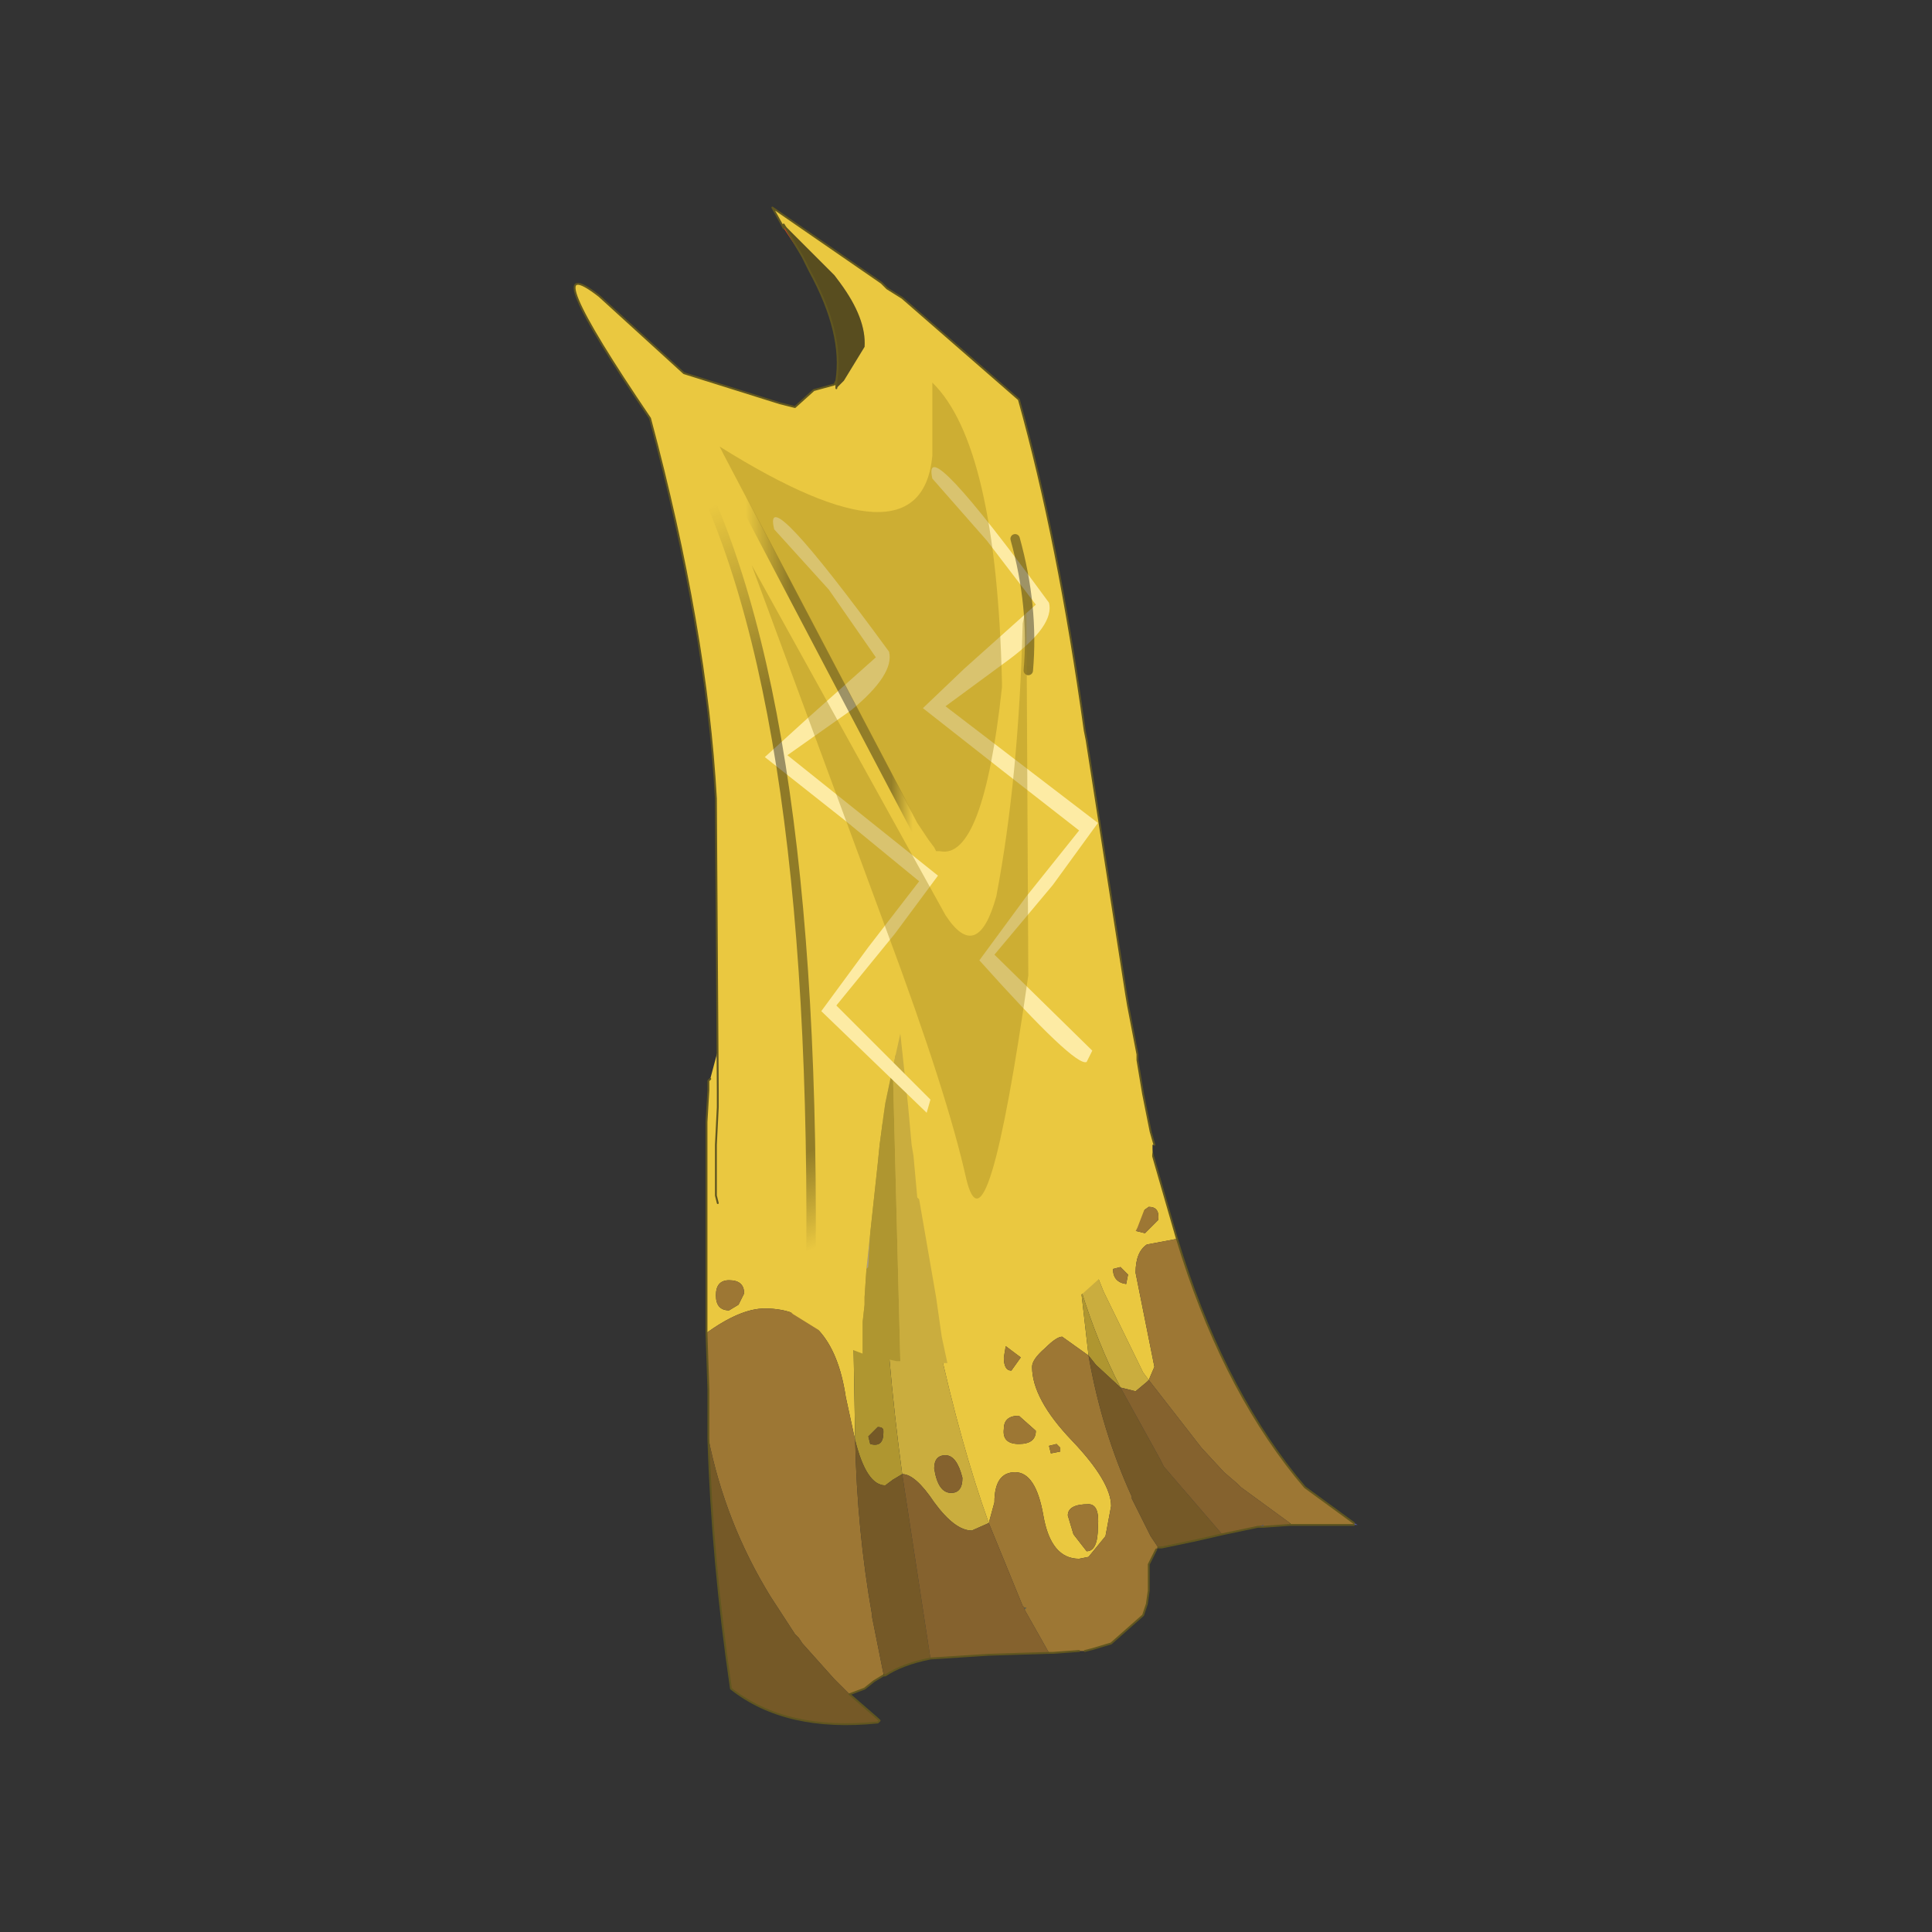 <?xml version="1.0" encoding="UTF-8" standalone="no"?>
<svg xmlns:xlink="http://www.w3.org/1999/xlink" height="440.0px" width="440.0px" xmlns="http://www.w3.org/2000/svg">
  <rect width="100%" height="100%" fill="#333333" stroke="none"/>
  <g transform="matrix(10.0, 0.0, 0.0, 10.0, 0.0, 0.0)">
    <use height="44.0" transform="matrix(0.909, 0.0, 0.0, 0.909, 2.0, 2.0)" width="44.0" xlink:href="#sprite0"/>
  </g>
  <defs>
    <g id="sprite0" transform="matrix(1.0, 0.0, 0.0, 1.0, 0.0, 0.0)">
      <use height="44.0" transform="matrix(1.0, 0.0, 0.0, 1.0, 0.0, 0.0)" width="44.0" xlink:href="#shape0"/>
      <use height="40.3" transform="matrix(0.943, 0.0, 0.0, 0.943, 12.2, 3.0)" width="20.8" xlink:href="#sprite1"/>
    </g>
    <g id="shape0" transform="matrix(1.0, 0.0, 0.0, 1.0, 0.0, 0.0)">
      <path d="M44.0 44.0 L0.0 44.0 0.0 0.0 44.0 0.0 44.0 44.0" fill="#43adca" fill-opacity="0.0" fill-rule="evenodd" stroke="none"/>
    </g>
    <g id="sprite1" transform="matrix(1.0, 0.0, 0.0, 1.0, 0.0, 0.0)">
      <use height="21.4" transform="matrix(1.0, 0.0, 0.0, 1.0, 3.45, 18.9)" width="17.35" xlink:href="#sprite2"/>
      <use height="31.0" transform="matrix(1.0, 0.0, 0.0, 1.0, 0.0, 0.0)" width="15.4" xlink:href="#sprite3"/>
    </g>
    <g id="sprite2" transform="matrix(1.0, 0.0, 0.0, 1.0, 5.9, 1.75)">
      <use height="21.4" transform="matrix(1.0, 0.0, 0.0, 1.0, -5.9, -1.75)" width="17.35" xlink:href="#shape1"/>
    </g>
    <g id="shape1" transform="matrix(1.0, 0.0, 0.0, 1.0, 5.9, 1.75)">
      <path d="M2.6 9.7 L2.25 10.0 Q1.8 10.0 1.95 9.7 1.95 9.4 2.25 9.4 2.7 9.4 2.6 9.7" fill="#484b23" fill-rule="evenodd" stroke="none"/>
      <path d="M8.8 14.4 L8.95 14.35 8.95 14.4 8.8 14.4 M11.35 14.3 L11.45 14.35 11.35 14.35 11.35 14.3" fill="#555ba0" fill-rule="evenodd" stroke="none"/>
      <path d="M2.6 16.55 L2.65 16.55 2.6 16.6 2.6 16.55" fill="#596a61" fill-rule="evenodd" stroke="none"/>
      <path d="M6.15 14.95 L7.2 14.75 6.25 14.95 6.15 14.95" fill="#856e35" fill-rule="evenodd" stroke="none"/>
      <path d="M4.1 6.55 L4.1 6.5 4.1 6.3 4.15 6.5 4.15 6.55 4.1 6.55 M9.65 14.35 L9.65 14.3 9.7 14.35 9.65 14.35" fill="#4a5f18" fill-rule="evenodd" stroke="none"/>
      <path d="M-1.15 18.35 L-1.15 18.3 -1.1 18.35 -1.15 18.35" fill="#384913" fill-rule="evenodd" stroke="none"/>
      <path d="M-1.05 1.1 L-1.0 0.95 -0.95 0.95 -0.75 2.55 -0.75 2.8 -0.65 3.65 -0.6 3.95 -0.45 5.1 0.05 8.05 0.15 8.75 0.3 9.45 Q0.9 12.2 1.65 14.3 L1.2 14.5 Q0.75 14.5 0.2 13.75 -0.3 13.0 -0.65 13.0 -1.5 6.7 -1.05 1.1 M4.1 8.1 L4.1 7.75 4.1 7.4 4.1 7.1 4.1 6.55 4.15 6.55 4.35 7.2 4.4 7.4 4.7 8.15 5.75 10.3 5.9 10.5 5.85 10.55 5.55 10.8 5.15 10.7 Q4.55 9.55 4.1 8.1 M0.65 13.5 Q0.95 13.5 0.95 13.1 0.8 12.5 0.5 12.5 0.2 12.5 0.2 12.85 0.3 13.5 0.65 13.5" fill="#caad3e" fill-rule="evenodd" stroke="none"/>
      <path d="M-5.75 2.5 L-5.55 1.75 -5.3 1.25 -5.1 0.95 -4.8 0.55 -4.4 0.1 -4.2 -0.1 -4.15 -0.1 -4.15 -0.15 -4.05 -0.2 -3.65 -0.55 -2.45 -1.25 -1.8 -1.5 -1.75 -1.55 -1.65 -1.55 -1.1 -1.65 -0.75 -1.7 -0.1 -1.75 0.05 -1.75 0.7 -1.7 0.8 -1.7 0.85 -1.7 1.1 -1.6 1.1 -1.55 1.05 -1.5 1.15 -0.75 1.15 -0.55 1.3 0.95 1.5 2.55 1.55 2.8 1.6 2.8 1.6 2.55 1.4 0.95 1.2 -0.55 1.2 -0.75 1.1 -1.5 1.1 -1.55 1.15 -1.6 1.3 -1.6 1.8 -1.45 1.95 -1.4 2.45 -1.2 2.7 -1.05 3.0 -0.85 3.05 -0.55 3.4 0.85 3.2 0.95 3.4 0.95 3.6 1.65 3.4 2.3 3.3 2.55 3.25 2.7 3.2 2.8 3.9 2.8 3.85 2.55 3.65 1.4 3.65 1.25 3.6 0.95 3.55 0.75 3.25 -0.55 3.25 -0.7 3.45 -0.55 3.95 -0.15 3.95 -0.05 4.05 -0.1 4.3 0.15 4.7 0.65 4.9 0.95 5.5 2.3 5.55 2.55 5.6 2.8 5.7 3.3 5.7 3.35 5.8 3.65 6.0 4.5 6.65 6.75 5.85 6.9 Q5.55 7.1 5.55 7.65 L6.05 10.15 5.9 10.5 5.75 10.3 4.7 8.15 4.4 7.4 4.35 7.2 4.15 6.55 4.15 6.5 4.1 6.3 4.1 6.5 4.1 6.55 4.1 7.1 4.1 7.4 4.1 7.75 4.1 8.1 4.3 9.85 3.6 9.35 Q3.45 9.35 3.15 9.65 2.8 9.95 2.8 10.15 2.8 11.0 3.85 12.1 4.9 13.2 4.9 13.85 L4.75 14.65 4.3 15.2 4.05 15.25 Q3.3 15.25 3.1 14.1 2.9 12.95 2.35 12.95 1.8 12.95 1.8 13.75 L1.65 14.3 Q0.9 12.2 0.3 9.45 L0.15 8.75 0.05 8.05 -0.45 5.1 -0.6 3.95 -0.65 3.65 -0.75 2.8 -0.75 2.55 -0.95 0.95 -0.95 0.9 -0.95 0.7 -1.0 0.9 -1.0 0.95 -1.05 1.1 -1.35 2.55 -1.35 2.8 -1.4 2.9 -1.5 3.65 -1.55 4.15 -1.9 7.75 -1.95 8.35 -1.95 9.2 -1.9 12.1 -2.15 10.95 Q-2.5 8.6 -4.3 8.6 -4.95 8.6 -5.85 9.25 L-5.85 5.0 -5.85 4.0 -5.85 3.85 -5.85 3.65 -5.8 2.8 -5.8 2.65 -5.8 2.55 -5.75 2.5 M5.9 5.9 L5.55 6.15 5.4 6.5 5.8 6.6 6.15 6.25 Q6.2 5.9 5.9 5.9 M2.5 9.9 L2.1 9.6 2.05 9.9 Q2.05 10.25 2.25 10.25 L2.5 9.9 M2.05 11.8 Q2.0 12.2 2.45 12.2 2.9 12.2 2.9 11.85 L2.45 11.45 Q2.05 11.45 2.05 11.8 M5.35 7.7 L5.15 7.5 4.95 7.55 Q4.95 7.9 5.3 7.95 L5.35 7.7 M3.45 12.2 L3.25 12.25 3.3 12.45 3.55 12.4 3.55 12.3 3.45 12.2 M4.25 15.05 Q4.55 15.05 4.55 14.4 4.6 13.8 4.3 13.8 3.75 13.8 3.75 14.1 L3.9 14.6 4.25 15.05 M-5.25 7.85 Q-5.6 7.85 -5.6 8.25 -5.6 8.65 -5.25 8.65 L-5.0 8.5 -4.85 8.2 Q-4.85 7.85 -5.25 7.85" fill="#eac840" fill-rule="evenodd" stroke="none"/>
      <path d="M-1.9 12.1 L-1.95 9.2 -1.95 8.35 -1.9 7.75 -1.55 4.15 -1.5 3.65 -1.4 2.9 -1.35 2.8 -1.35 2.55 -1.05 1.1 Q-1.5 6.7 -0.65 13.0 L-0.9 13.15 -1.1 13.3 Q-1.6 13.3 -1.9 12.1 M4.3 9.85 L4.1 8.1 Q4.55 9.55 5.15 10.7 L4.5 10.1 4.3 9.85 M-1.15 11.9 L-1.15 11.85 Q-1.15 11.75 -1.3 11.75 L-1.55 12.0 -1.5 12.2 Q-1.15 12.3 -1.15 11.9" fill="#af9630" fill-rule="evenodd" stroke="none"/>
      <path d="M-5.85 9.25 Q-4.95 8.6 -4.3 8.6 -2.5 8.6 -2.15 10.95 L-1.9 12.1 Q-1.85 14.5 -1.45 16.75 L-1.45 16.8 -1.15 18.3 -1.15 18.35 -1.4 18.5 -1.65 18.7 -2.05 18.85 -2.45 18.45 -3.3 17.5 -3.4 17.35 -3.5 17.25 -4.15 16.25 Q-5.35 14.3 -5.8 12.05 L-5.8 10.75 -5.85 9.25 M1.65 14.3 L1.8 13.75 Q1.8 12.95 2.35 12.95 2.9 12.95 3.1 14.1 3.3 15.25 4.05 15.25 L4.3 15.2 4.75 14.65 4.9 13.85 Q4.9 13.2 3.85 12.1 2.8 11.0 2.8 10.15 2.8 9.95 3.15 9.65 3.45 9.35 3.6 9.35 L4.3 9.85 Q4.65 11.85 5.45 13.6 L5.45 13.65 5.95 14.65 6.15 14.95 6.1 15.0 5.9 15.4 5.9 15.85 5.9 16.1 5.85 16.45 5.75 16.75 4.9 17.5 4.4 17.65 4.2 17.7 4.05 17.7 3.35 17.75 3.25 17.75 2.6 16.6 2.65 16.55 2.6 16.55 2.55 16.5 1.65 14.3 M5.9 10.5 L6.05 10.15 5.55 7.65 Q5.55 7.1 5.85 6.9 L6.65 6.75 Q7.8 10.55 9.8 13.05 L10.05 13.35 11.35 14.3 11.35 14.35 9.7 14.35 9.65 14.3 8.35 13.35 8.3 13.3 8.25 13.25 7.9 12.95 7.3 12.3 5.9 10.5 M5.9 5.9 Q6.2 5.9 6.15 6.25 L5.8 6.6 5.4 6.5 5.55 6.15 5.9 5.9 M2.05 11.8 Q2.05 11.45 2.45 11.45 L2.9 11.85 Q2.9 12.2 2.45 12.2 2.0 12.2 2.05 11.8 M2.5 9.9 L2.25 10.25 Q2.05 10.25 2.05 9.9 L2.1 9.6 2.5 9.9 M3.45 12.2 L3.55 12.3 3.55 12.4 3.3 12.45 3.25 12.25 3.45 12.2 M5.35 7.7 L5.3 7.95 Q4.95 7.9 4.95 7.55 L5.15 7.5 5.35 7.7 M4.25 15.05 L3.9 14.6 3.75 14.1 Q3.75 13.8 4.3 13.8 4.6 13.8 4.55 14.4 4.55 15.05 4.25 15.05 M-5.25 7.85 Q-4.85 7.85 -4.85 8.2 L-5.0 8.5 -5.25 8.65 Q-5.6 8.65 -5.6 8.25 -5.6 7.85 -5.25 7.85" fill="#9d7734" fill-rule="evenodd" stroke="none"/>
      <path d="M4.3 9.85 L4.5 10.1 5.15 10.7 6.2 12.6 6.3 12.8 7.85 14.6 7.2 14.75 6.15 14.95 5.95 14.65 5.45 13.65 5.45 13.6 Q4.65 11.85 4.3 9.85 M-5.8 12.05 Q-5.35 14.3 -4.15 16.25 L-3.5 17.25 -3.4 17.35 -3.3 17.5 -2.45 18.45 -2.05 18.85 -1.3 19.5 -1.25 19.55 -1.3 19.6 Q-3.75 19.85 -5.2 18.7 -5.7 15.3 -5.8 12.05 M-1.15 18.3 L-1.45 16.8 -1.45 16.75 Q-1.85 14.5 -1.9 12.1 -1.6 13.3 -1.1 13.3 L-0.9 13.15 -0.65 13.0 0.1 17.9 Q-0.65 18.05 -1.1 18.35 L-1.15 18.3 M-1.15 11.9 Q-1.15 12.3 -1.5 12.2 L-1.55 12.0 -1.3 11.75 Q-1.15 11.75 -1.15 11.85 L-1.15 11.9" fill="#755927" fill-rule="evenodd" stroke="none"/>
      <path d="M5.15 10.7 L5.55 10.8 5.85 10.55 5.9 10.5 7.3 12.3 7.9 12.95 8.25 13.25 8.3 13.3 8.35 13.35 9.65 14.3 9.65 14.35 8.95 14.4 8.95 14.35 8.8 14.4 7.85 14.6 6.3 12.8 6.2 12.6 5.15 10.7 M-0.65 13.0 Q-0.3 13.0 0.2 13.75 0.75 14.5 1.2 14.5 L1.65 14.3 2.55 16.5 2.6 16.55 2.6 16.6 3.25 17.75 1.65 17.8 0.1 17.9 -0.65 13.0 M0.65 13.5 Q0.3 13.5 0.2 12.85 0.2 12.5 0.5 12.5 0.8 12.5 0.95 13.1 0.95 13.5 0.65 13.5" fill="#85622e" fill-rule="evenodd" stroke="none"/>
      <path d="M-5.75 2.5 L-5.8 2.55 -5.8 2.65 -5.8 2.8 -5.85 3.65 -5.85 3.85 -5.85 4.0 -5.85 5.0 -5.85 9.25 -5.8 10.75 -5.8 12.05 Q-5.7 15.3 -5.2 18.7 -3.75 19.85 -1.3 19.6 L-1.25 19.55 -1.3 19.5 -2.05 18.85 -1.65 18.7 -1.4 18.5 -1.15 18.35 -1.1 18.35 Q-0.65 18.05 0.1 17.9 L1.65 17.8 3.25 17.75 3.35 17.75 4.05 17.7 M6.65 6.75 L6.0 4.5 5.8 3.65 5.7 3.35 5.7 3.3 M7.85 14.6 L8.8 14.4 8.95 14.4 9.65 14.35 9.7 14.35 M11.35 14.3 L10.05 13.35 9.8 13.05 Q7.8 10.55 6.65 6.75 M7.2 14.75 L7.85 14.6 M4.2 17.7 L4.4 17.65 4.9 17.5 5.75 16.75 5.85 16.45 5.9 16.1 5.9 15.85 5.9 15.4 6.1 15.0 M6.15 14.95 L6.25 14.95 7.2 14.75 M11.35 14.35 L9.7 14.35" fill="none" stroke="#605620" stroke-linecap="round" stroke-linejoin="round" stroke-width="0.05"/>
    </g>
    <g id="sprite3" transform="matrix(1.0, 0.0, 0.0, 1.0, 3.05, 2.05)">
      <use height="31.0" transform="matrix(1.0, 0.0, 0.0, 1.0, -3.05, -2.05)" width="15.4" xlink:href="#shape2"/>
    </g>
    <g id="shape2" transform="matrix(1.0, 0.0, 0.0, 1.0, 3.05, 2.05)">
      <path d="M2.5 -1.5 L2.45 -1.6 2.5 -1.6 3.0 -0.75 2.5 -1.5" fill="#c84524" fill-rule="evenodd" stroke="none"/>
      <path d="M12.35 22.85 L12.3 22.85 12.35 22.85" fill="#d9d2c4" fill-rule="evenodd" stroke="none"/>
      <path d="M4.8 25.2 L4.75 26.1 4.7 26.15 4.8 25.2" fill="#ac9d7d" fill-rule="evenodd" stroke="none"/>
      <path d="M3.85 2.65 L3.9 2.55 3.9 2.65 3.85 2.65" fill="#998a33" fill-rule="evenodd" stroke="none"/>
      <path d="M3.0 -0.75 L2.5 -1.6 3.85 -0.25 4.0 -0.05 Q4.7 0.9 4.65 1.65 L4.1 2.55 3.9 2.75 3.9 2.65 3.9 2.55 Q4.1 1.3 3.2 -0.35 L3.05 -0.65 3.0 -0.75" fill="#584d1f" fill-rule="evenodd" stroke="none"/>
      <path d="M2.5 -1.6 L2.45 -1.6 2.2 -2.05 5.1 -0.05 5.25 0.1 5.65 0.35 8.75 3.05 Q9.8 6.8 10.5 11.85 L10.55 12.1 11.6 18.85 11.65 19.15 11.9 20.45 11.9 20.6 12.05 21.5 12.1 21.75 12.25 22.5 12.35 22.85 12.3 22.85 12.3 23.05 12.15 24.4 11.9 25.05 11.85 25.15 11.45 25.9 10.45 26.8 10.3 26.9 9.4 27.35 9.1 27.5 Q8.25 27.95 8.05 28.15 L7.6 28.35 6.85 28.65 6.7 27.95 6.6 27.25 6.55 26.9 6.1 24.3 6.05 24.25 5.95 23.15 5.9 22.85 5.8 21.75 5.6 19.9 5.4 20.8 5.2 21.75 5.15 22.1 5.05 22.85 5.0 23.35 4.8 25.2 4.7 26.15 4.65 26.9 4.65 26.95 4.65 27.1 4.6 27.55 4.6 28.4 4.2 28.25 2.75 27.35 2.35 27.0 2.3 26.95 2.25 26.9 2.05 26.75 1.65 26.25 Q1.0 25.4 0.75 24.4 L0.7 24.2 0.7 22.85 0.75 21.85 0.75 21.75 0.75 21.45 0.7 13.65 Q0.45 9.15 -1.05 3.55 -4.2 -1.1 -2.4 0.3 L-0.15 2.35 2.4 3.15 2.8 3.25 3.3 2.8 3.85 2.65 3.9 2.65 3.9 2.75 4.1 2.55 4.65 1.65 Q4.7 0.9 4.0 -0.05 L3.85 -0.25 2.5 -1.6" fill="#eac840" fill-rule="evenodd" stroke="none"/>
      <path d="M5.6 28.6 L5.5 28.6 4.6 28.4 4.6 27.55 4.65 27.1 4.65 26.95 4.65 26.9 4.7 26.15 4.75 26.1 4.8 25.2 5.0 23.35 5.05 22.85 5.15 22.1 5.2 21.75 5.4 20.8 5.6 28.6" fill="#af9630" fill-rule="evenodd" stroke="none"/>
      <path d="M6.85 28.65 L6.45 28.65 6.3 28.65 5.6 28.6 5.4 20.8 5.6 19.9 5.8 21.75 5.9 22.85 5.95 23.15 6.05 24.25 6.1 24.3 6.55 26.9 6.6 27.25 6.7 27.95 6.85 28.65" fill="#caad3e" fill-rule="evenodd" stroke="none"/>
      <path d="M2.45 -1.6 L2.5 -1.5 M3.0 -0.75 L2.5 -1.6 M2.45 -1.6 L2.2 -2.05 5.1 -0.05 5.25 0.1 5.65 0.35 8.75 3.05 Q9.8 6.8 10.5 11.85 L10.55 12.1 11.6 18.85 11.65 19.15 11.9 20.45 11.9 20.6 12.05 21.5 12.1 21.75 12.25 22.5 12.35 22.85 M0.75 24.4 L0.7 24.2 0.7 22.85 0.75 21.85 0.75 21.75 0.75 21.45 0.7 13.65 Q0.45 9.15 -1.05 3.55 -4.2 -1.1 -2.4 0.3 L-0.15 2.35 2.4 3.15 2.8 3.25 3.3 2.8 3.85 2.65 3.9 2.55 Q4.1 1.3 3.2 -0.35 L3.05 -0.65 3.0 -0.75 M3.9 2.75 L3.9 2.65 3.9 2.55" fill="none" stroke="#605620" stroke-linecap="round" stroke-linejoin="round" stroke-width="0.05"/>
      <path d="M2.25 6.5 Q1.9 5.1 5.3 9.75 5.45 10.35 4.3 11.3 L2.6 12.5 6.6 15.7 5.45 17.25 3.9 19.15 6.4 21.65 6.3 22.0 3.5 19.3 4.75 17.6 6.1 15.85 4.15 14.25 2.0 12.55 3.1 11.55 4.95 9.9 3.7 8.1 2.25 6.5 M7.3 10.2 L9.2 8.5 7.9 6.8 6.45 5.15 Q6.15 3.8 9.55 8.45 9.7 9.05 8.5 9.95 L6.8 11.2 10.85 14.3 9.65 15.95 8.1 17.8 10.7 20.35 10.55 20.65 Q10.25 20.8 7.7 17.95 L8.95 16.25 10.35 14.5 8.3 12.9 6.2 11.25 7.3 10.2" fill="#fdeba4" fill-rule="evenodd" stroke="none"/>
      <path d="M-0.15 4.3 Q3.55 11.0 3.2 27.7 L3.2 28.15 3.15 28.4" fill="none" stroke="url(#gradient0)" stroke-linecap="round" stroke-linejoin="round" stroke-width="0.25"/>
      <path d="M3.15 28.4 L3.15 28.85" fill="none" stroke="url(#gradient1)" stroke-linecap="round" stroke-linejoin="round" stroke-width="0.25"/>
      <path d="M8.65 6.75 Q9.15 8.55 9.0 10.25" fill="none" stroke="url(#gradient2)" stroke-linecap="round" stroke-linejoin="round" stroke-width="0.25"/>
      <path d="M1.3 5.5 L6.45 15.3 6.9 15.95" fill="none" stroke="url(#gradient3)" stroke-linecap="round" stroke-linejoin="round" stroke-width="0.25"/>
      <path d="M8.85 9.0 L8.95 8.55 9.0 18.35 Q7.9 26.05 7.35 23.75 6.85 21.5 5.25 17.2 L1.65 7.45 6.8 16.75 Q7.65 18.05 8.15 16.25 8.75 13.1 8.85 9.0 M0.8 4.3 Q6.15 7.65 6.45 4.55 L6.45 2.6 Q8.15 4.25 8.3 10.55 L8.3 10.7 Q7.8 15.3 6.65 15.05 L6.55 15.05 6.5 14.95 6.35 14.75 6.05 14.3 0.9 4.5 0.8 4.3" fill="#a38821" fill-opacity="0.4" fill-rule="evenodd" stroke="none"/>
    </g>
    <linearGradient gradientTransform="matrix(0.005, 0.012, -0.014, 0.006, 1.55, 17.05)" gradientUnits="userSpaceOnUse" id="gradient0" spreadMethod="pad" x1="-819.2" x2="819.2">
      <stop offset="0.0" stop-color="#000000" stop-opacity="0.0"/>
      <stop offset="0.239" stop-color="#000000" stop-opacity="0.392"/>
      <stop offset="0.788" stop-color="#000000" stop-opacity="0.373"/>
      <stop offset="0.902" stop-color="#000000" stop-opacity="0.0"/>
    </linearGradient>
    <linearGradient gradientTransform="matrix(0.005, 0.012, -0.014, 0.006, 1.5, 16.1)" gradientUnits="userSpaceOnUse" id="gradient1" spreadMethod="pad" x1="-819.2" x2="819.2">
      <stop offset="0.0" stop-color="#000000" stop-opacity="0.0"/>
      <stop offset="0.239" stop-color="#000000" stop-opacity="0.392"/>
      <stop offset="0.788" stop-color="#000000" stop-opacity="0.373"/>
      <stop offset="0.902" stop-color="#000000" stop-opacity="0.0"/>
    </linearGradient>
    <linearGradient gradientTransform="matrix(0.001, -0.009, 0.01, 0.002, 8.5, 10.3)" gradientUnits="userSpaceOnUse" id="gradient2" spreadMethod="pad" x1="-819.2" x2="819.2">
      <stop offset="0.0" stop-color="#000000" stop-opacity="0.0"/>
      <stop offset="0.239" stop-color="#000000" stop-opacity="0.392"/>
      <stop offset="0.788" stop-color="#000000" stop-opacity="0.373"/>
      <stop offset="0.902" stop-color="#000000" stop-opacity="0.0"/>
    </linearGradient>
    <linearGradient gradientTransform="matrix(0.003, 0.0, 0.0, 0.006, 3.95, 10.65)" gradientUnits="userSpaceOnUse" id="gradient3" spreadMethod="pad" x1="-819.2" x2="819.2">
      <stop offset="0.0" stop-color="#000000" stop-opacity="0.0"/>
      <stop offset="0.239" stop-color="#000000" stop-opacity="0.392"/>
      <stop offset="0.788" stop-color="#000000" stop-opacity="0.373"/>
      <stop offset="0.902" stop-color="#000000" stop-opacity="0.0"/>
    </linearGradient>
  </defs>
</svg>
